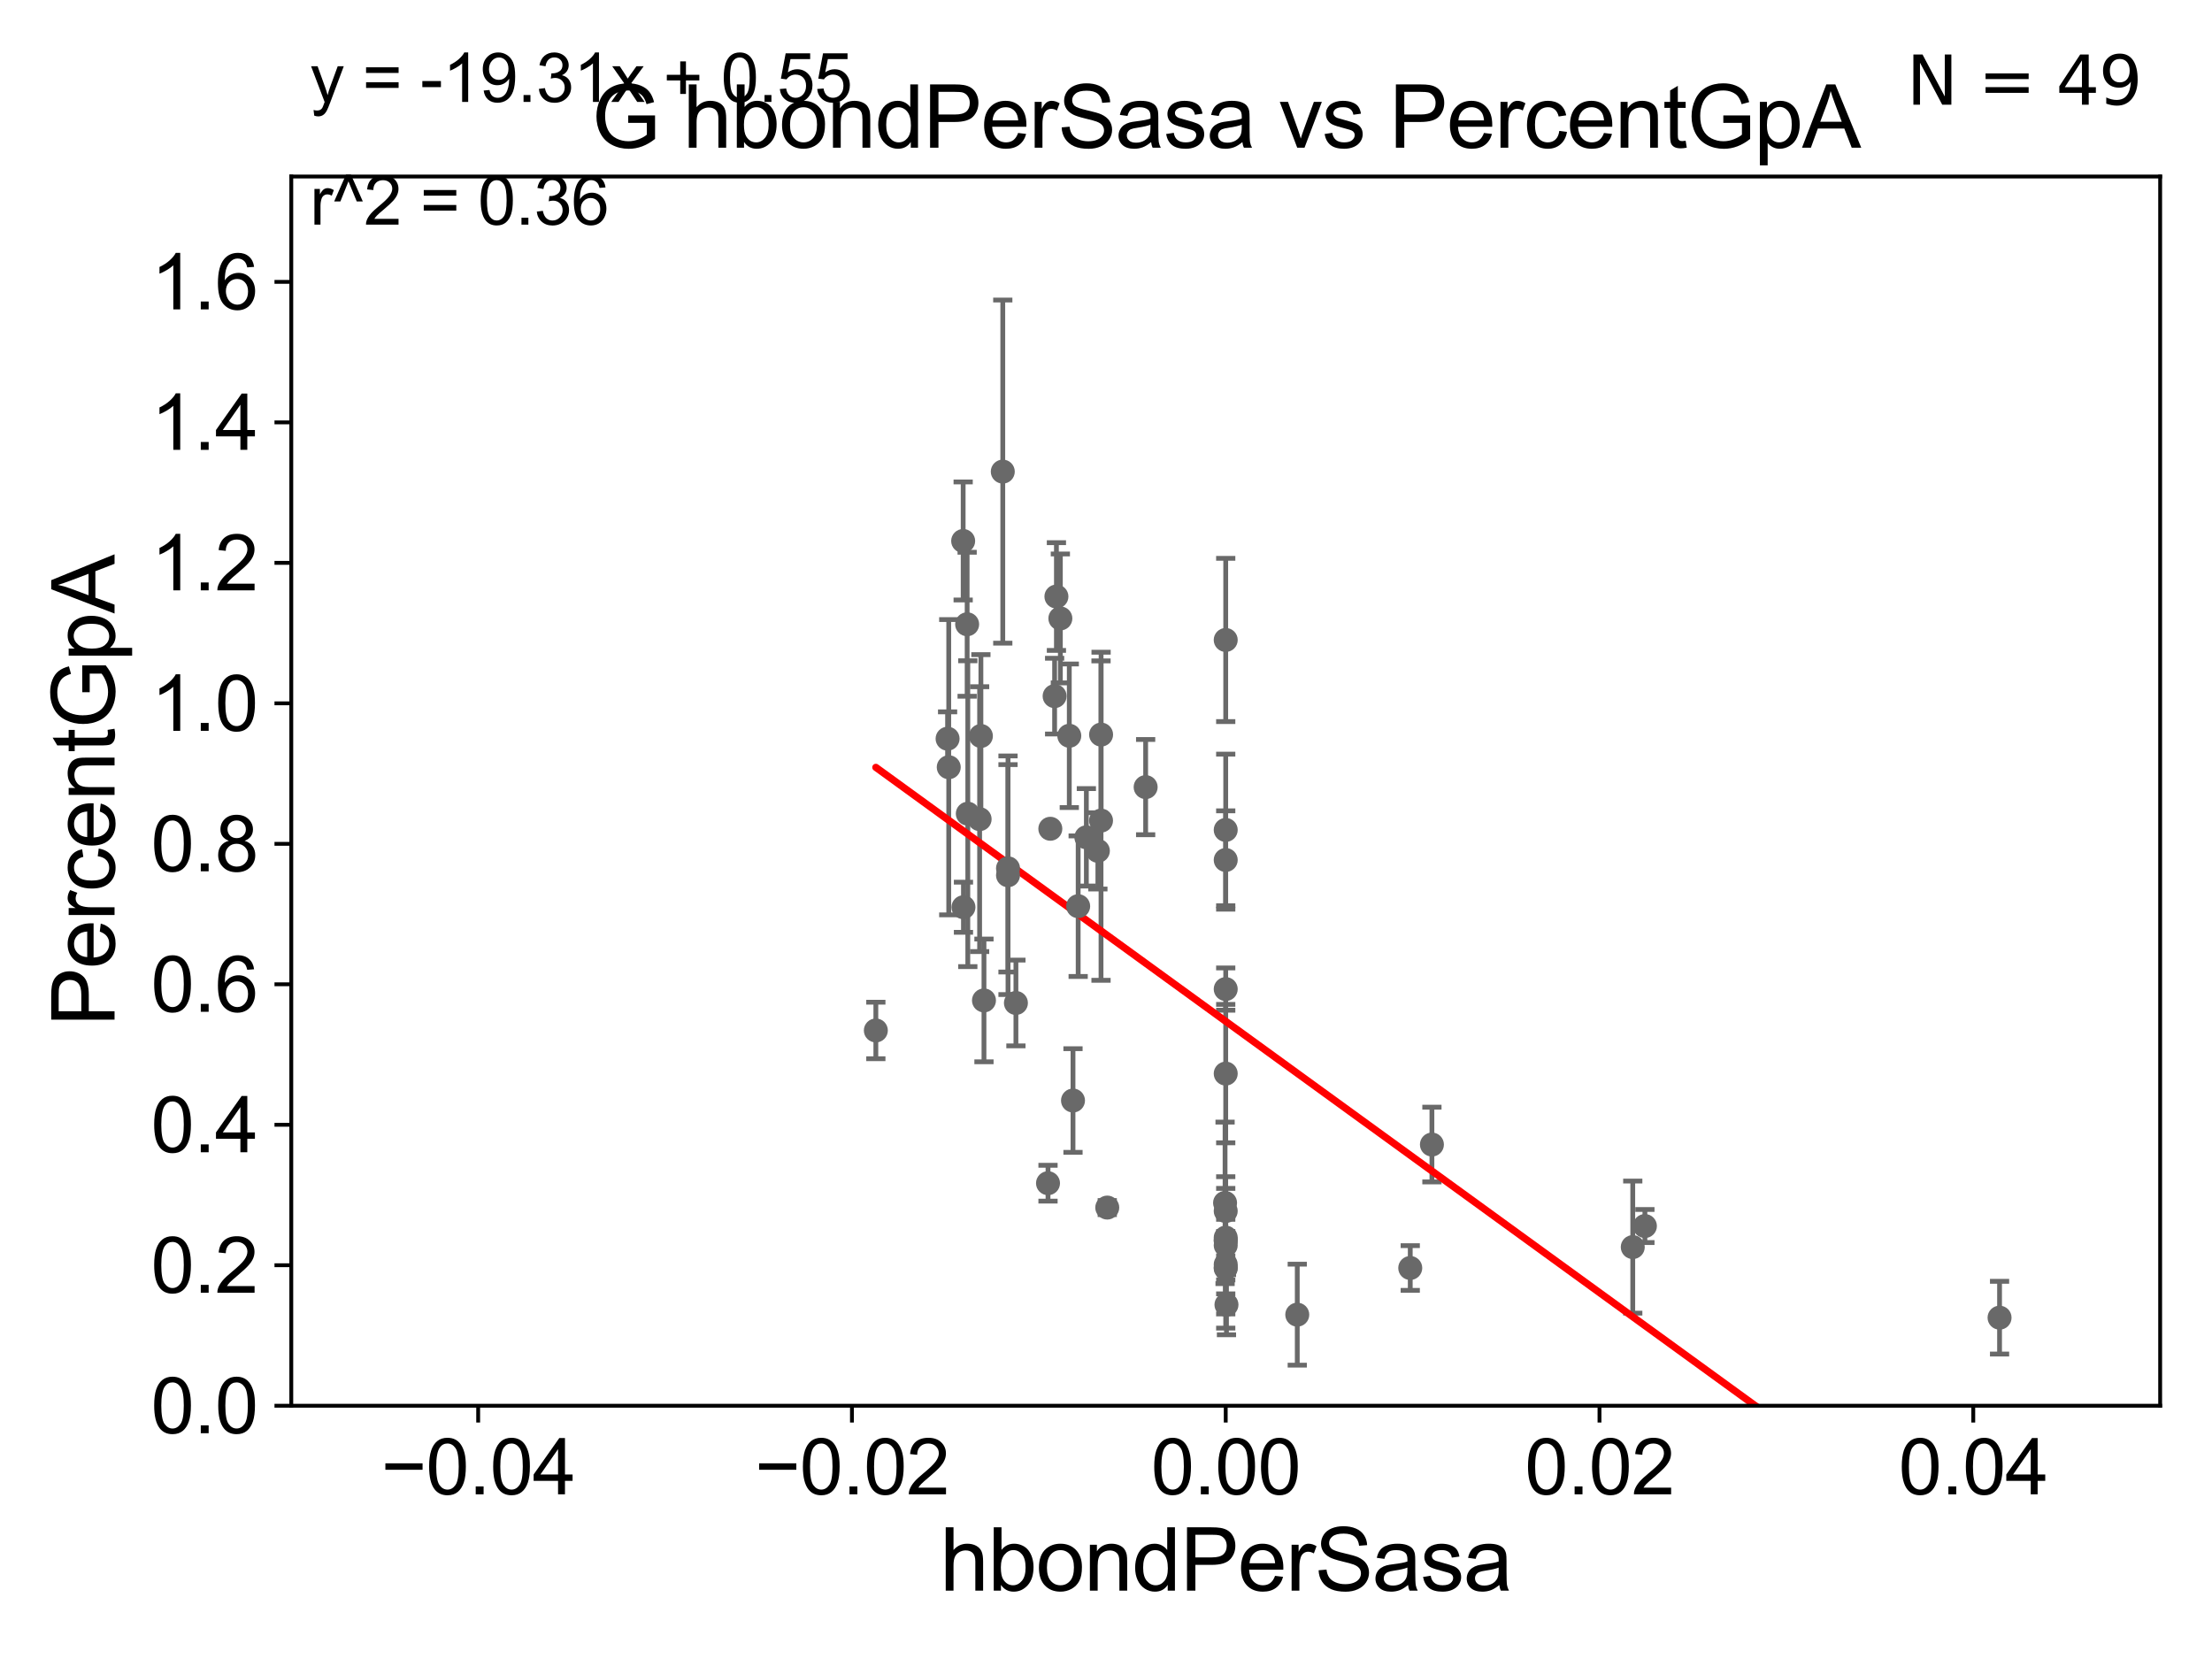 <?xml version="1.0" encoding="utf-8" standalone="no"?>
<!DOCTYPE svg PUBLIC "-//W3C//DTD SVG 1.1//EN"
  "http://www.w3.org/Graphics/SVG/1.1/DTD/svg11.dtd">
<svg xmlns:xlink="http://www.w3.org/1999/xlink" width="460.8pt" height="345.6pt" viewBox="0 0 460.8 345.6" xmlns="http://www.w3.org/2000/svg" version="1.1">
 <defs>
  <style type="text/css">*{stroke-linejoin: round; stroke-linecap: butt}</style>
 </defs>
 <g id="figure_1">
  <g id="patch_1">
   <path d="M 0 345.6 
L 460.8 345.6 
L 460.8 0 
L 0 0 
z
" style="fill: #ffffff"/>
  </g>
  <g id="axes_1">
   <g id="patch_2">
    <path d="M 60.68 292.84 
L 450 292.84 
L 450 36.775 
L 60.68 36.775 
z
" style="fill: #ffffff"/>
   </g>
   <g id="PathCollection_1">
    <defs>
     <path id="md2434b96f9" d="M 0 1.118 
C 0.297 1.118 0.581 1 0.791 0.791 
C 1 0.581 1.118 0.297 1.118 0 
C 1.118 -0.297 1 -0.581 0.791 -0.791 
C 0.581 -1 0.297 -1.118 0 -1.118 
C -0.297 -1.118 -0.581 -1 -0.791 -0.791 
C -1 -0.581 -1.118 -0.297 -1.118 0 
C -1.118 0.297 -1 0.581 -0.791 0.791 
C -0.581 1 -0.297 1.118 0 1.118 
z
" style="stroke: #696969"/>
    </defs>
    <g clip-path="url(#pc2d7a45d6d)">
     <use xlink:href="#md2434b96f9" x="201.474" y="130.045" style="fill: #696969; stroke: #696969"/>
     <use xlink:href="#md2434b96f9" x="255.34" y="259.422" style="fill: #696969; stroke: #696969"/>
     <use xlink:href="#md2434b96f9" x="224.602" y="188.775" style="fill: #696969; stroke: #696969"/>
     <use xlink:href="#md2434b96f9" x="255.34" y="258.495" style="fill: #696969; stroke: #696969"/>
     <use xlink:href="#md2434b96f9" x="255.34" y="223.65" style="fill: #696969; stroke: #696969"/>
     <use xlink:href="#md2434b96f9" x="255.34" y="179.153" style="fill: #696969; stroke: #696969"/>
     <use xlink:href="#md2434b96f9" x="218.32" y="246.482" style="fill: #696969; stroke: #696969"/>
     <use xlink:href="#md2434b96f9" x="255.34" y="264.219" style="fill: #696969; stroke: #696969"/>
     <use xlink:href="#md2434b96f9" x="416.545" y="274.495" style="fill: #696969; stroke: #696969"/>
     <use xlink:href="#md2434b96f9" x="211.634" y="208.938" style="fill: #696969; stroke: #696969"/>
     <use xlink:href="#md2434b96f9" x="255.34" y="258.335" style="fill: #696969; stroke: #696969"/>
     <use xlink:href="#md2434b96f9" x="229.377" y="153.029" style="fill: #696969; stroke: #696969"/>
     <use xlink:href="#md2434b96f9" x="342.663" y="255.406" style="fill: #696969; stroke: #696969"/>
     <use xlink:href="#md2434b96f9" x="293.781" y="264.146" style="fill: #696969; stroke: #696969"/>
     <use xlink:href="#md2434b96f9" x="255.34" y="206.043" style="fill: #696969; stroke: #696969"/>
     <use xlink:href="#md2434b96f9" x="255.34" y="264.045" style="fill: #696969; stroke: #696969"/>
     <use xlink:href="#md2434b96f9" x="238.659" y="163.969" style="fill: #696969; stroke: #696969"/>
     <use xlink:href="#md2434b96f9" x="255.34" y="133.316" style="fill: #696969; stroke: #696969"/>
     <use xlink:href="#md2434b96f9" x="255.34" y="257.814" style="fill: #696969; stroke: #696969"/>
     <use xlink:href="#md2434b96f9" x="255.496" y="271.795" style="fill: #696969; stroke: #696969"/>
     <use xlink:href="#md2434b96f9" x="255.204" y="250.581" style="fill: #696969; stroke: #696969"/>
     <use xlink:href="#md2434b96f9" x="255.34" y="252.283" style="fill: #696969; stroke: #696969"/>
     <use xlink:href="#md2434b96f9" x="226.309" y="174.428" style="fill: #696969; stroke: #696969"/>
     <use xlink:href="#md2434b96f9" x="340.134" y="259.791" style="fill: #696969; stroke: #696969"/>
     <use xlink:href="#md2434b96f9" x="298.295" y="238.43" style="fill: #696969; stroke: #696969"/>
     <use xlink:href="#md2434b96f9" x="228.708" y="177.251" style="fill: #696969; stroke: #696969"/>
     <use xlink:href="#md2434b96f9" x="223.525" y="229.259" style="fill: #696969; stroke: #696969"/>
     <use xlink:href="#md2434b96f9" x="204.34" y="153.321" style="fill: #696969; stroke: #696969"/>
     <use xlink:href="#md2434b96f9" x="197.641" y="159.824" style="fill: #696969; stroke: #696969"/>
     <use xlink:href="#md2434b96f9" x="208.898" y="98.244" style="fill: #696969; stroke: #696969"/>
     <use xlink:href="#md2434b96f9" x="204.979" y="208.407" style="fill: #696969; stroke: #696969"/>
     <use xlink:href="#md2434b96f9" x="209.987" y="182.332" style="fill: #696969; stroke: #696969"/>
     <use xlink:href="#md2434b96f9" x="219.696" y="145.017" style="fill: #696969; stroke: #696969"/>
     <use xlink:href="#md2434b96f9" x="200.644" y="112.694" style="fill: #696969; stroke: #696969"/>
     <use xlink:href="#md2434b96f9" x="204.074" y="170.644" style="fill: #696969; stroke: #696969"/>
     <use xlink:href="#md2434b96f9" x="182.455" y="214.664" style="fill: #696969; stroke: #696969"/>
     <use xlink:href="#md2434b96f9" x="209.988" y="180.884" style="fill: #696969; stroke: #696969"/>
     <use xlink:href="#md2434b96f9" x="222.752" y="153.276" style="fill: #696969; stroke: #696969"/>
     <use xlink:href="#md2434b96f9" x="197.4" y="153.884" style="fill: #696969; stroke: #696969"/>
     <use xlink:href="#md2434b96f9" x="220.892" y="128.83" style="fill: #696969; stroke: #696969"/>
     <use xlink:href="#md2434b96f9" x="220.071" y="124.27" style="fill: #696969; stroke: #696969"/>
     <use xlink:href="#md2434b96f9" x="230.662" y="251.559" style="fill: #696969; stroke: #696969"/>
     <use xlink:href="#md2434b96f9" x="270.244" y="273.868" style="fill: #696969; stroke: #696969"/>
     <use xlink:href="#md2434b96f9" x="201.613" y="169.507" style="fill: #696969; stroke: #696969"/>
     <use xlink:href="#md2434b96f9" x="200.706" y="188.992" style="fill: #696969; stroke: #696969"/>
     <use xlink:href="#md2434b96f9" x="255.34" y="172.893" style="fill: #696969; stroke: #696969"/>
     <use xlink:href="#md2434b96f9" x="229.363" y="170.946" style="fill: #696969; stroke: #696969"/>
     <use xlink:href="#md2434b96f9" x="218.802" y="172.647" style="fill: #696969; stroke: #696969"/>
     <use xlink:href="#md2434b96f9" x="255.34" y="263.406" style="fill: #696969; stroke: #696969"/>
    </g>
   </g>
   <g id="matplotlib.axis_1">
    <g id="xtick_1">
     <g id="line2d_1">
      <defs>
       <path id="m8be7feadf3" d="M 0 0 
L 0 3.5 
" style="stroke: #000000; stroke-width: 0.8"/>
      </defs>
      <g>
       <use xlink:href="#m8be7feadf3" x="99.612" y="292.84" style="stroke: #000000; stroke-width: 0.8"/>
      </g>
     </g>
     <g id="text_1">
      <!-- −0.04 -->
      <g transform="translate(79.371 311.293)scale(0.16 -0.16)">
       <defs>
        <path id="ArialMT-2212" d="M 3381 1997 
L 356 1997 
L 356 2522 
L 3381 2522 
L 3381 1997 
z
" transform="scale(0.016)"/>
        <path id="ArialMT-30" d="M 266 2259 
Q 266 3072 433 3567 
Q 600 4063 929 4331 
Q 1259 4600 1759 4600 
Q 2128 4600 2406 4451 
Q 2684 4303 2865 4023 
Q 3047 3744 3150 3342 
Q 3253 2941 3253 2259 
Q 3253 1453 3087 958 
Q 2922 463 2592 192 
Q 2263 -78 1759 -78 
Q 1097 -78 719 397 
Q 266 969 266 2259 
z
M 844 2259 
Q 844 1131 1108 757 
Q 1372 384 1759 384 
Q 2147 384 2411 759 
Q 2675 1134 2675 2259 
Q 2675 3391 2411 3762 
Q 2147 4134 1753 4134 
Q 1366 4134 1134 3806 
Q 844 3388 844 2259 
z
" transform="scale(0.016)"/>
        <path id="ArialMT-2e" d="M 581 0 
L 581 641 
L 1222 641 
L 1222 0 
L 581 0 
z
" transform="scale(0.016)"/>
        <path id="ArialMT-34" d="M 2069 0 
L 2069 1097 
L 81 1097 
L 81 1613 
L 2172 4581 
L 2631 4581 
L 2631 1613 
L 3250 1613 
L 3250 1097 
L 2631 1097 
L 2631 0 
L 2069 0 
z
M 2069 1613 
L 2069 3678 
L 634 1613 
L 2069 1613 
z
" transform="scale(0.016)"/>
       </defs>
       <use xlink:href="#ArialMT-2212"/>
       <use xlink:href="#ArialMT-30" x="58.398"/>
       <use xlink:href="#ArialMT-2e" x="114.014"/>
       <use xlink:href="#ArialMT-30" x="141.797"/>
       <use xlink:href="#ArialMT-34" x="197.412"/>
      </g>
     </g>
    </g>
    <g id="xtick_2">
     <g id="line2d_2">
      <g>
       <use xlink:href="#m8be7feadf3" x="177.476" y="292.84" style="stroke: #000000; stroke-width: 0.8"/>
      </g>
     </g>
     <g id="text_2">
      <!-- −0.02 -->
      <g transform="translate(157.235 311.293)scale(0.16 -0.16)">
       <defs>
        <path id="ArialMT-32" d="M 3222 541 
L 3222 0 
L 194 0 
Q 188 203 259 391 
Q 375 700 629 1000 
Q 884 1300 1366 1694 
Q 2113 2306 2375 2664 
Q 2638 3022 2638 3341 
Q 2638 3675 2398 3904 
Q 2159 4134 1775 4134 
Q 1369 4134 1125 3890 
Q 881 3647 878 3216 
L 300 3275 
Q 359 3922 746 4261 
Q 1134 4600 1788 4600 
Q 2447 4600 2831 4234 
Q 3216 3869 3216 3328 
Q 3216 3053 3103 2787 
Q 2991 2522 2730 2228 
Q 2469 1934 1863 1422 
Q 1356 997 1212 845 
Q 1069 694 975 541 
L 3222 541 
z
" transform="scale(0.016)"/>
       </defs>
       <use xlink:href="#ArialMT-2212"/>
       <use xlink:href="#ArialMT-30" x="58.398"/>
       <use xlink:href="#ArialMT-2e" x="114.014"/>
       <use xlink:href="#ArialMT-30" x="141.797"/>
       <use xlink:href="#ArialMT-32" x="197.412"/>
      </g>
     </g>
    </g>
    <g id="xtick_3">
     <g id="line2d_3">
      <g>
       <use xlink:href="#m8be7feadf3" x="255.34" y="292.84" style="stroke: #000000; stroke-width: 0.8"/>
      </g>
     </g>
     <g id="text_3">
      <!-- 0.00 -->
      <g transform="translate(239.771 311.293)scale(0.16 -0.16)">
       <use xlink:href="#ArialMT-30"/>
       <use xlink:href="#ArialMT-2e" x="55.615"/>
       <use xlink:href="#ArialMT-30" x="83.398"/>
       <use xlink:href="#ArialMT-30" x="139.014"/>
      </g>
     </g>
    </g>
    <g id="xtick_4">
     <g id="line2d_4">
      <g>
       <use xlink:href="#m8be7feadf3" x="333.204" y="292.84" style="stroke: #000000; stroke-width: 0.8"/>
      </g>
     </g>
     <g id="text_4">
      <!-- 0.02 -->
      <g transform="translate(317.635 311.293)scale(0.16 -0.16)">
       <use xlink:href="#ArialMT-30"/>
       <use xlink:href="#ArialMT-2e" x="55.615"/>
       <use xlink:href="#ArialMT-30" x="83.398"/>
       <use xlink:href="#ArialMT-32" x="139.014"/>
      </g>
     </g>
    </g>
    <g id="xtick_5">
     <g id="line2d_5">
      <g>
       <use xlink:href="#m8be7feadf3" x="411.068" y="292.84" style="stroke: #000000; stroke-width: 0.8"/>
      </g>
     </g>
     <g id="text_5">
      <!-- 0.04 -->
      <g transform="translate(395.499 311.293)scale(0.16 -0.16)">
       <use xlink:href="#ArialMT-30"/>
       <use xlink:href="#ArialMT-2e" x="55.615"/>
       <use xlink:href="#ArialMT-30" x="83.398"/>
       <use xlink:href="#ArialMT-34" x="139.014"/>
      </g>
     </g>
    </g>
    <g id="text_6">
     <!-- hbondPerSasa -->
     <g transform="translate(195.798 331.357)scale(0.18 -0.18)">
      <defs>
       <path id="ArialMT-68" d="M 422 0 
L 422 4581 
L 984 4581 
L 984 2938 
Q 1378 3394 1978 3394 
Q 2347 3394 2619 3248 
Q 2891 3103 3008 2847 
Q 3125 2591 3125 2103 
L 3125 0 
L 2563 0 
L 2563 2103 
Q 2563 2525 2380 2717 
Q 2197 2909 1863 2909 
Q 1613 2909 1392 2779 
Q 1172 2650 1078 2428 
Q 984 2206 984 1816 
L 984 0 
L 422 0 
z
" transform="scale(0.016)"/>
       <path id="ArialMT-62" d="M 941 0 
L 419 0 
L 419 4581 
L 981 4581 
L 981 2947 
Q 1338 3394 1891 3394 
Q 2197 3394 2470 3270 
Q 2744 3147 2920 2923 
Q 3097 2700 3197 2384 
Q 3297 2069 3297 1709 
Q 3297 856 2875 390 
Q 2453 -75 1863 -75 
Q 1275 -75 941 416 
L 941 0 
z
M 934 1684 
Q 934 1088 1097 822 
Q 1363 388 1816 388 
Q 2184 388 2453 708 
Q 2722 1028 2722 1663 
Q 2722 2313 2464 2622 
Q 2206 2931 1841 2931 
Q 1472 2931 1203 2611 
Q 934 2291 934 1684 
z
" transform="scale(0.016)"/>
       <path id="ArialMT-6f" d="M 213 1659 
Q 213 2581 725 3025 
Q 1153 3394 1769 3394 
Q 2453 3394 2887 2945 
Q 3322 2497 3322 1706 
Q 3322 1066 3130 698 
Q 2938 331 2570 128 
Q 2203 -75 1769 -75 
Q 1072 -75 642 372 
Q 213 819 213 1659 
z
M 791 1659 
Q 791 1022 1069 705 
Q 1347 388 1769 388 
Q 2188 388 2466 706 
Q 2744 1025 2744 1678 
Q 2744 2294 2464 2611 
Q 2184 2928 1769 2928 
Q 1347 2928 1069 2612 
Q 791 2297 791 1659 
z
" transform="scale(0.016)"/>
       <path id="ArialMT-6e" d="M 422 0 
L 422 3319 
L 928 3319 
L 928 2847 
Q 1294 3394 1984 3394 
Q 2284 3394 2536 3286 
Q 2788 3178 2913 3003 
Q 3038 2828 3088 2588 
Q 3119 2431 3119 2041 
L 3119 0 
L 2556 0 
L 2556 2019 
Q 2556 2363 2490 2533 
Q 2425 2703 2258 2804 
Q 2091 2906 1866 2906 
Q 1506 2906 1245 2678 
Q 984 2450 984 1813 
L 984 0 
L 422 0 
z
" transform="scale(0.016)"/>
       <path id="ArialMT-64" d="M 2575 0 
L 2575 419 
Q 2259 -75 1647 -75 
Q 1250 -75 917 144 
Q 584 363 401 755 
Q 219 1147 219 1656 
Q 219 2153 384 2558 
Q 550 2963 881 3178 
Q 1213 3394 1622 3394 
Q 1922 3394 2156 3267 
Q 2391 3141 2538 2938 
L 2538 4581 
L 3097 4581 
L 3097 0 
L 2575 0 
z
M 797 1656 
Q 797 1019 1065 703 
Q 1334 388 1700 388 
Q 2069 388 2326 689 
Q 2584 991 2584 1609 
Q 2584 2291 2321 2609 
Q 2059 2928 1675 2928 
Q 1300 2928 1048 2622 
Q 797 2316 797 1656 
z
" transform="scale(0.016)"/>
       <path id="ArialMT-50" d="M 494 0 
L 494 4581 
L 2222 4581 
Q 2678 4581 2919 4538 
Q 3256 4481 3484 4323 
Q 3713 4166 3852 3881 
Q 3991 3597 3991 3256 
Q 3991 2672 3619 2267 
Q 3247 1863 2275 1863 
L 1100 1863 
L 1100 0 
L 494 0 
z
M 1100 2403 
L 2284 2403 
Q 2872 2403 3119 2622 
Q 3366 2841 3366 3238 
Q 3366 3525 3220 3729 
Q 3075 3934 2838 4000 
Q 2684 4041 2272 4041 
L 1100 4041 
L 1100 2403 
z
" transform="scale(0.016)"/>
       <path id="ArialMT-65" d="M 2694 1069 
L 3275 997 
Q 3138 488 2766 206 
Q 2394 -75 1816 -75 
Q 1088 -75 661 373 
Q 234 822 234 1631 
Q 234 2469 665 2931 
Q 1097 3394 1784 3394 
Q 2450 3394 2872 2941 
Q 3294 2488 3294 1666 
Q 3294 1616 3291 1516 
L 816 1516 
Q 847 969 1125 678 
Q 1403 388 1819 388 
Q 2128 388 2347 550 
Q 2566 713 2694 1069 
z
M 847 1978 
L 2700 1978 
Q 2663 2397 2488 2606 
Q 2219 2931 1791 2931 
Q 1403 2931 1139 2672 
Q 875 2413 847 1978 
z
" transform="scale(0.016)"/>
       <path id="ArialMT-72" d="M 416 0 
L 416 3319 
L 922 3319 
L 922 2816 
Q 1116 3169 1280 3281 
Q 1444 3394 1641 3394 
Q 1925 3394 2219 3213 
L 2025 2691 
Q 1819 2813 1613 2813 
Q 1428 2813 1281 2702 
Q 1134 2591 1072 2394 
Q 978 2094 978 1738 
L 978 0 
L 416 0 
z
" transform="scale(0.016)"/>
       <path id="ArialMT-53" d="M 288 1472 
L 859 1522 
Q 900 1178 1048 958 
Q 1197 738 1509 602 
Q 1822 466 2213 466 
Q 2559 466 2825 569 
Q 3091 672 3220 851 
Q 3350 1031 3350 1244 
Q 3350 1459 3225 1620 
Q 3100 1781 2813 1891 
Q 2628 1963 1997 2114 
Q 1366 2266 1113 2400 
Q 784 2572 623 2826 
Q 463 3081 463 3397 
Q 463 3744 659 4045 
Q 856 4347 1234 4503 
Q 1613 4659 2075 4659 
Q 2584 4659 2973 4495 
Q 3363 4331 3572 4012 
Q 3781 3694 3797 3291 
L 3216 3247 
Q 3169 3681 2898 3903 
Q 2628 4125 2100 4125 
Q 1550 4125 1298 3923 
Q 1047 3722 1047 3438 
Q 1047 3191 1225 3031 
Q 1400 2872 2139 2705 
Q 2878 2538 3153 2413 
Q 3553 2228 3743 1945 
Q 3934 1663 3934 1294 
Q 3934 928 3725 604 
Q 3516 281 3123 101 
Q 2731 -78 2241 -78 
Q 1619 -78 1198 103 
Q 778 284 539 648 
Q 300 1013 288 1472 
z
" transform="scale(0.016)"/>
       <path id="ArialMT-61" d="M 2588 409 
Q 2275 144 1986 34 
Q 1697 -75 1366 -75 
Q 819 -75 525 192 
Q 231 459 231 875 
Q 231 1119 342 1320 
Q 453 1522 633 1644 
Q 813 1766 1038 1828 
Q 1203 1872 1538 1913 
Q 2219 1994 2541 2106 
Q 2544 2222 2544 2253 
Q 2544 2597 2384 2738 
Q 2169 2928 1744 2928 
Q 1347 2928 1158 2789 
Q 969 2650 878 2297 
L 328 2372 
Q 403 2725 575 2942 
Q 747 3159 1072 3276 
Q 1397 3394 1825 3394 
Q 2250 3394 2515 3294 
Q 2781 3194 2906 3042 
Q 3031 2891 3081 2659 
Q 3109 2516 3109 2141 
L 3109 1391 
Q 3109 606 3145 398 
Q 3181 191 3288 0 
L 2700 0 
Q 2613 175 2588 409 
z
M 2541 1666 
Q 2234 1541 1622 1453 
Q 1275 1403 1131 1340 
Q 988 1278 909 1158 
Q 831 1038 831 891 
Q 831 666 1001 516 
Q 1172 366 1500 366 
Q 1825 366 2078 508 
Q 2331 650 2450 897 
Q 2541 1088 2541 1459 
L 2541 1666 
z
" transform="scale(0.016)"/>
       <path id="ArialMT-73" d="M 197 991 
L 753 1078 
Q 800 744 1014 566 
Q 1228 388 1613 388 
Q 2000 388 2187 545 
Q 2375 703 2375 916 
Q 2375 1106 2209 1216 
Q 2094 1291 1634 1406 
Q 1016 1563 777 1677 
Q 538 1791 414 1992 
Q 291 2194 291 2438 
Q 291 2659 392 2848 
Q 494 3038 669 3163 
Q 800 3259 1026 3326 
Q 1253 3394 1513 3394 
Q 1903 3394 2198 3281 
Q 2494 3169 2634 2976 
Q 2775 2784 2828 2463 
L 2278 2388 
Q 2241 2644 2061 2787 
Q 1881 2931 1553 2931 
Q 1166 2931 1000 2803 
Q 834 2675 834 2503 
Q 834 2394 903 2306 
Q 972 2216 1119 2156 
Q 1203 2125 1616 2013 
Q 2213 1853 2448 1751 
Q 2684 1650 2818 1456 
Q 2953 1263 2953 975 
Q 2953 694 2789 445 
Q 2625 197 2315 61 
Q 2006 -75 1616 -75 
Q 969 -75 630 194 
Q 291 463 197 991 
z
" transform="scale(0.016)"/>
      </defs>
      <use xlink:href="#ArialMT-68"/>
      <use xlink:href="#ArialMT-62" x="55.615"/>
      <use xlink:href="#ArialMT-6f" x="111.23"/>
      <use xlink:href="#ArialMT-6e" x="166.846"/>
      <use xlink:href="#ArialMT-64" x="222.461"/>
      <use xlink:href="#ArialMT-50" x="278.076"/>
      <use xlink:href="#ArialMT-65" x="344.775"/>
      <use xlink:href="#ArialMT-72" x="400.391"/>
      <use xlink:href="#ArialMT-53" x="433.691"/>
      <use xlink:href="#ArialMT-61" x="500.391"/>
      <use xlink:href="#ArialMT-73" x="556.006"/>
      <use xlink:href="#ArialMT-61" x="606.006"/>
     </g>
    </g>
   </g>
   <g id="matplotlib.axis_2">
    <g id="ytick_1">
     <g id="line2d_6">
      <defs>
       <path id="m9b4911c6c6" d="M 0 0 
L -3.5 0 
" style="stroke: #000000; stroke-width: 0.8"/>
      </defs>
      <g>
       <use xlink:href="#m9b4911c6c6" x="60.68" y="292.84" style="stroke: #000000; stroke-width: 0.8"/>
      </g>
     </g>
     <g id="text_7">
      <!-- 0.0 -->
      <g transform="translate(31.44 298.566)scale(0.16 -0.16)">
       <use xlink:href="#ArialMT-30"/>
       <use xlink:href="#ArialMT-2e" x="55.615"/>
       <use xlink:href="#ArialMT-30" x="83.398"/>
      </g>
     </g>
    </g>
    <g id="ytick_2">
     <g id="line2d_7">
      <g>
       <use xlink:href="#m9b4911c6c6" x="60.68" y="263.575" style="stroke: #000000; stroke-width: 0.8"/>
      </g>
     </g>
     <g id="text_8">
      <!-- 0.2 -->
      <g transform="translate(31.44 269.302)scale(0.16 -0.16)">
       <use xlink:href="#ArialMT-30"/>
       <use xlink:href="#ArialMT-2e" x="55.615"/>
       <use xlink:href="#ArialMT-32" x="83.398"/>
      </g>
     </g>
    </g>
    <g id="ytick_3">
     <g id="line2d_8">
      <g>
       <use xlink:href="#m9b4911c6c6" x="60.68" y="234.311" style="stroke: #000000; stroke-width: 0.8"/>
      </g>
     </g>
     <g id="text_9">
      <!-- 0.4 -->
      <g transform="translate(31.44 240.037)scale(0.16 -0.16)">
       <use xlink:href="#ArialMT-30"/>
       <use xlink:href="#ArialMT-2e" x="55.615"/>
       <use xlink:href="#ArialMT-34" x="83.398"/>
      </g>
     </g>
    </g>
    <g id="ytick_4">
     <g id="line2d_9">
      <g>
       <use xlink:href="#m9b4911c6c6" x="60.68" y="205.046" style="stroke: #000000; stroke-width: 0.8"/>
      </g>
     </g>
     <g id="text_10">
      <!-- 0.6 -->
      <g transform="translate(31.44 210.772)scale(0.16 -0.16)">
       <defs>
        <path id="ArialMT-36" d="M 3184 3459 
L 2625 3416 
Q 2550 3747 2413 3897 
Q 2184 4138 1850 4138 
Q 1581 4138 1378 3988 
Q 1113 3794 959 3422 
Q 806 3050 800 2363 
Q 1003 2672 1297 2822 
Q 1591 2972 1913 2972 
Q 2475 2972 2870 2558 
Q 3266 2144 3266 1488 
Q 3266 1056 3080 686 
Q 2894 316 2569 119 
Q 2244 -78 1831 -78 
Q 1128 -78 684 439 
Q 241 956 241 2144 
Q 241 3472 731 4075 
Q 1159 4600 1884 4600 
Q 2425 4600 2770 4297 
Q 3116 3994 3184 3459 
z
M 888 1484 
Q 888 1194 1011 928 
Q 1134 663 1356 523 
Q 1578 384 1822 384 
Q 2178 384 2434 671 
Q 2691 959 2691 1453 
Q 2691 1928 2437 2201 
Q 2184 2475 1800 2475 
Q 1419 2475 1153 2201 
Q 888 1928 888 1484 
z
" transform="scale(0.016)"/>
       </defs>
       <use xlink:href="#ArialMT-30"/>
       <use xlink:href="#ArialMT-2e" x="55.615"/>
       <use xlink:href="#ArialMT-36" x="83.398"/>
      </g>
     </g>
    </g>
    <g id="ytick_5">
     <g id="line2d_10">
      <g>
       <use xlink:href="#m9b4911c6c6" x="60.68" y="175.782" style="stroke: #000000; stroke-width: 0.8"/>
      </g>
     </g>
     <g id="text_11">
      <!-- 0.8 -->
      <g transform="translate(31.44 181.508)scale(0.16 -0.16)">
       <defs>
        <path id="ArialMT-38" d="M 1131 2484 
Q 781 2613 612 2850 
Q 444 3088 444 3419 
Q 444 3919 803 4259 
Q 1163 4600 1759 4600 
Q 2359 4600 2725 4251 
Q 3091 3903 3091 3403 
Q 3091 3084 2923 2848 
Q 2756 2613 2416 2484 
Q 2838 2347 3058 2040 
Q 3278 1734 3278 1309 
Q 3278 722 2862 322 
Q 2447 -78 1769 -78 
Q 1091 -78 675 323 
Q 259 725 259 1325 
Q 259 1772 486 2073 
Q 713 2375 1131 2484 
z
M 1019 3438 
Q 1019 3113 1228 2906 
Q 1438 2700 1772 2700 
Q 2097 2700 2305 2904 
Q 2513 3109 2513 3406 
Q 2513 3716 2298 3927 
Q 2084 4138 1766 4138 
Q 1444 4138 1231 3931 
Q 1019 3725 1019 3438 
z
M 838 1322 
Q 838 1081 952 856 
Q 1066 631 1291 507 
Q 1516 384 1775 384 
Q 2178 384 2440 643 
Q 2703 903 2703 1303 
Q 2703 1709 2433 1975 
Q 2163 2241 1756 2241 
Q 1359 2241 1098 1978 
Q 838 1716 838 1322 
z
" transform="scale(0.016)"/>
       </defs>
       <use xlink:href="#ArialMT-30"/>
       <use xlink:href="#ArialMT-2e" x="55.615"/>
       <use xlink:href="#ArialMT-38" x="83.398"/>
      </g>
     </g>
    </g>
    <g id="ytick_6">
     <g id="line2d_11">
      <g>
       <use xlink:href="#m9b4911c6c6" x="60.68" y="146.517" style="stroke: #000000; stroke-width: 0.8"/>
      </g>
     </g>
     <g id="text_12">
      <!-- 1.0 -->
      <g transform="translate(31.44 152.243)scale(0.16 -0.16)">
       <defs>
        <path id="ArialMT-31" d="M 2384 0 
L 1822 0 
L 1822 3584 
Q 1619 3391 1289 3197 
Q 959 3003 697 2906 
L 697 3450 
Q 1169 3672 1522 3987 
Q 1875 4303 2022 4600 
L 2384 4600 
L 2384 0 
z
" transform="scale(0.016)"/>
       </defs>
       <use xlink:href="#ArialMT-31"/>
       <use xlink:href="#ArialMT-2e" x="55.615"/>
       <use xlink:href="#ArialMT-30" x="83.398"/>
      </g>
     </g>
    </g>
    <g id="ytick_7">
     <g id="line2d_12">
      <g>
       <use xlink:href="#m9b4911c6c6" x="60.68" y="117.252" style="stroke: #000000; stroke-width: 0.8"/>
      </g>
     </g>
     <g id="text_13">
      <!-- 1.2 -->
      <g transform="translate(31.44 122.979)scale(0.16 -0.16)">
       <use xlink:href="#ArialMT-31"/>
       <use xlink:href="#ArialMT-2e" x="55.615"/>
       <use xlink:href="#ArialMT-32" x="83.398"/>
      </g>
     </g>
    </g>
    <g id="ytick_8">
     <g id="line2d_13">
      <g>
       <use xlink:href="#m9b4911c6c6" x="60.68" y="87.988" style="stroke: #000000; stroke-width: 0.8"/>
      </g>
     </g>
     <g id="text_14">
      <!-- 1.4 -->
      <g transform="translate(31.44 93.714)scale(0.16 -0.16)">
       <use xlink:href="#ArialMT-31"/>
       <use xlink:href="#ArialMT-2e" x="55.615"/>
       <use xlink:href="#ArialMT-34" x="83.398"/>
      </g>
     </g>
    </g>
    <g id="ytick_9">
     <g id="line2d_14">
      <g>
       <use xlink:href="#m9b4911c6c6" x="60.68" y="58.723" style="stroke: #000000; stroke-width: 0.8"/>
      </g>
     </g>
     <g id="text_15">
      <!-- 1.6 -->
      <g transform="translate(31.44 64.45)scale(0.16 -0.16)">
       <use xlink:href="#ArialMT-31"/>
       <use xlink:href="#ArialMT-2e" x="55.615"/>
       <use xlink:href="#ArialMT-36" x="83.398"/>
      </g>
     </g>
    </g>
    <g id="text_16">
     <!-- PercentGpA -->
     <g transform="translate(23.863 213.831)rotate(-90)scale(0.18 -0.18)">
      <defs>
       <path id="ArialMT-63" d="M 2588 1216 
L 3141 1144 
Q 3050 572 2676 248 
Q 2303 -75 1759 -75 
Q 1078 -75 664 370 
Q 250 816 250 1647 
Q 250 2184 428 2587 
Q 606 2991 970 3192 
Q 1334 3394 1763 3394 
Q 2303 3394 2647 3120 
Q 2991 2847 3088 2344 
L 2541 2259 
Q 2463 2594 2264 2762 
Q 2066 2931 1784 2931 
Q 1359 2931 1093 2626 
Q 828 2322 828 1663 
Q 828 994 1084 691 
Q 1341 388 1753 388 
Q 2084 388 2306 591 
Q 2528 794 2588 1216 
z
" transform="scale(0.016)"/>
       <path id="ArialMT-74" d="M 1650 503 
L 1731 6 
Q 1494 -44 1306 -44 
Q 1000 -44 831 53 
Q 663 150 594 308 
Q 525 466 525 972 
L 525 2881 
L 113 2881 
L 113 3319 
L 525 3319 
L 525 4141 
L 1084 4478 
L 1084 3319 
L 1650 3319 
L 1650 2881 
L 1084 2881 
L 1084 941 
Q 1084 700 1114 631 
Q 1144 563 1211 522 
Q 1278 481 1403 481 
Q 1497 481 1650 503 
z
" transform="scale(0.016)"/>
       <path id="ArialMT-47" d="M 2638 1797 
L 2638 2334 
L 4578 2338 
L 4578 638 
Q 4131 281 3656 101 
Q 3181 -78 2681 -78 
Q 2006 -78 1454 211 
Q 903 500 622 1047 
Q 341 1594 341 2269 
Q 341 2938 620 3517 
Q 900 4097 1425 4378 
Q 1950 4659 2634 4659 
Q 3131 4659 3532 4498 
Q 3934 4338 4162 4050 
Q 4391 3763 4509 3300 
L 3963 3150 
Q 3859 3500 3706 3700 
Q 3553 3900 3268 4020 
Q 2984 4141 2638 4141 
Q 2222 4141 1919 4014 
Q 1616 3888 1430 3681 
Q 1244 3475 1141 3228 
Q 966 2803 966 2306 
Q 966 1694 1177 1281 
Q 1388 869 1791 669 
Q 2194 469 2647 469 
Q 3041 469 3416 620 
Q 3791 772 3984 944 
L 3984 1797 
L 2638 1797 
z
" transform="scale(0.016)"/>
       <path id="ArialMT-70" d="M 422 -1272 
L 422 3319 
L 934 3319 
L 934 2888 
Q 1116 3141 1344 3267 
Q 1572 3394 1897 3394 
Q 2322 3394 2647 3175 
Q 2972 2956 3137 2557 
Q 3303 2159 3303 1684 
Q 3303 1175 3120 767 
Q 2938 359 2589 142 
Q 2241 -75 1856 -75 
Q 1575 -75 1351 44 
Q 1128 163 984 344 
L 984 -1272 
L 422 -1272 
z
M 931 1641 
Q 931 1000 1190 694 
Q 1450 388 1819 388 
Q 2194 388 2461 705 
Q 2728 1022 2728 1688 
Q 2728 2322 2467 2637 
Q 2206 2953 1844 2953 
Q 1484 2953 1207 2617 
Q 931 2281 931 1641 
z
" transform="scale(0.016)"/>
       <path id="ArialMT-41" d="M -9 0 
L 1750 4581 
L 2403 4581 
L 4278 0 
L 3588 0 
L 3053 1388 
L 1138 1388 
L 634 0 
L -9 0 
z
M 1313 1881 
L 2866 1881 
L 2388 3150 
Q 2169 3728 2063 4100 
Q 1975 3659 1816 3225 
L 1313 1881 
z
" transform="scale(0.016)"/>
      </defs>
      <use xlink:href="#ArialMT-50"/>
      <use xlink:href="#ArialMT-65" x="66.699"/>
      <use xlink:href="#ArialMT-72" x="122.314"/>
      <use xlink:href="#ArialMT-63" x="155.615"/>
      <use xlink:href="#ArialMT-65" x="205.615"/>
      <use xlink:href="#ArialMT-6e" x="261.23"/>
      <use xlink:href="#ArialMT-74" x="316.846"/>
      <use xlink:href="#ArialMT-47" x="344.629"/>
      <use xlink:href="#ArialMT-70" x="422.412"/>
      <use xlink:href="#ArialMT-41" x="478.027"/>
     </g>
    </g>
   </g>
   <g id="LineCollection_1">
    <path d="M 201.474 145.04 
L 201.474 115.05 
" clip-path="url(#pc2d7a45d6d)" style="fill: none; stroke: #696969"/>
    <path d="M 255.34 273.717 
L 255.34 245.127 
" clip-path="url(#pc2d7a45d6d)" style="fill: none; stroke: #696969"/>
    <path d="M 224.602 203.417 
L 224.602 174.134 
" clip-path="url(#pc2d7a45d6d)" style="fill: none; stroke: #696969"/>
    <path d="M 255.34 266.629 
L 255.34 250.361 
" clip-path="url(#pc2d7a45d6d)" style="fill: none; stroke: #696969"/>
    <path d="M 255.34 238.066 
L 255.34 209.234 
" clip-path="url(#pc2d7a45d6d)" style="fill: none; stroke: #696969"/>
    <path d="M 255.34 189.393 
L 255.34 168.912 
" clip-path="url(#pc2d7a45d6d)" style="fill: none; stroke: #696969"/>
    <path d="M 218.32 250.215 
L 218.32 242.748 
" clip-path="url(#pc2d7a45d6d)" style="fill: none; stroke: #696969"/>
    <path d="M 255.34 271.889 
L 255.34 256.548 
" clip-path="url(#pc2d7a45d6d)" style="fill: none; stroke: #696969"/>
    <path d="M 416.545 282.07 
L 416.545 266.919 
" clip-path="url(#pc2d7a45d6d)" style="fill: none; stroke: #696969"/>
    <path d="M 211.634 217.872 
L 211.634 200.004 
" clip-path="url(#pc2d7a45d6d)" style="fill: none; stroke: #696969"/>
    <path d="M 255.34 264.093 
L 255.34 252.577 
" clip-path="url(#pc2d7a45d6d)" style="fill: none; stroke: #696969"/>
    <path d="M 229.377 170.188 
L 229.377 135.87 
" clip-path="url(#pc2d7a45d6d)" style="fill: none; stroke: #696969"/>
    <path d="M 342.663 258.849 
L 342.663 251.962 
" clip-path="url(#pc2d7a45d6d)" style="fill: none; stroke: #696969"/>
    <path d="M 293.781 268.803 
L 293.781 259.488 
" clip-path="url(#pc2d7a45d6d)" style="fill: none; stroke: #696969"/>
    <path d="M 255.34 210.445 
L 255.34 201.642 
" clip-path="url(#pc2d7a45d6d)" style="fill: none; stroke: #696969"/>
    <path d="M 255.34 269.528 
L 255.34 258.562 
" clip-path="url(#pc2d7a45d6d)" style="fill: none; stroke: #696969"/>
    <path d="M 238.659 173.889 
L 238.659 154.049 
" clip-path="url(#pc2d7a45d6d)" style="fill: none; stroke: #696969"/>
    <path d="M 255.34 150.319 
L 255.34 116.313 
" clip-path="url(#pc2d7a45d6d)" style="fill: none; stroke: #696969"/>
    <path d="M 255.34 261.619 
L 255.34 254.009 
" clip-path="url(#pc2d7a45d6d)" style="fill: none; stroke: #696969"/>
    <path d="M 255.496 278.056 
L 255.496 265.534 
" clip-path="url(#pc2d7a45d6d)" style="fill: none; stroke: #696969"/>
    <path d="M 255.204 267.408 
L 255.204 233.754 
" clip-path="url(#pc2d7a45d6d)" style="fill: none; stroke: #696969"/>
    <path d="M 255.34 257 
L 255.34 247.566 
" clip-path="url(#pc2d7a45d6d)" style="fill: none; stroke: #696969"/>
    <path d="M 226.309 184.578 
L 226.309 164.278 
" clip-path="url(#pc2d7a45d6d)" style="fill: none; stroke: #696969"/>
    <path d="M 340.134 273.545 
L 340.134 246.038 
" clip-path="url(#pc2d7a45d6d)" style="fill: none; stroke: #696969"/>
    <path d="M 298.295 246.215 
L 298.295 230.645 
" clip-path="url(#pc2d7a45d6d)" style="fill: none; stroke: #696969"/>
    <path d="M 228.708 185.195 
L 228.708 169.307 
" clip-path="url(#pc2d7a45d6d)" style="fill: none; stroke: #696969"/>
    <path d="M 223.525 240.051 
L 223.525 218.466 
" clip-path="url(#pc2d7a45d6d)" style="fill: none; stroke: #696969"/>
    <path d="M 204.34 170.269 
L 204.34 136.372 
" clip-path="url(#pc2d7a45d6d)" style="fill: none; stroke: #696969"/>
    <path d="M 197.641 190.579 
L 197.641 129.068 
" clip-path="url(#pc2d7a45d6d)" style="fill: none; stroke: #696969"/>
    <path d="M 208.898 133.986 
L 208.898 62.503 
" clip-path="url(#pc2d7a45d6d)" style="fill: none; stroke: #696969"/>
    <path d="M 204.979 221.193 
L 204.979 195.622 
" clip-path="url(#pc2d7a45d6d)" style="fill: none; stroke: #696969"/>
    <path d="M 209.987 207.184 
L 209.987 157.479 
" clip-path="url(#pc2d7a45d6d)" style="fill: none; stroke: #696969"/>
    <path d="M 219.696 152.909 
L 219.696 137.124 
" clip-path="url(#pc2d7a45d6d)" style="fill: none; stroke: #696969"/>
    <path d="M 200.644 124.987 
L 200.644 100.401 
" clip-path="url(#pc2d7a45d6d)" style="fill: none; stroke: #696969"/>
    <path d="M 204.074 198.23 
L 204.074 143.057 
" clip-path="url(#pc2d7a45d6d)" style="fill: none; stroke: #696969"/>
    <path d="M 182.455 220.552 
L 182.455 208.777 
" clip-path="url(#pc2d7a45d6d)" style="fill: none; stroke: #696969"/>
    <path d="M 209.988 202.485 
L 209.988 159.282 
" clip-path="url(#pc2d7a45d6d)" style="fill: none; stroke: #696969"/>
    <path d="M 222.752 168.229 
L 222.752 138.323 
" clip-path="url(#pc2d7a45d6d)" style="fill: none; stroke: #696969"/>
    <path d="M 197.4 159.478 
L 197.4 148.29 
" clip-path="url(#pc2d7a45d6d)" style="fill: none; stroke: #696969"/>
    <path d="M 220.892 142.256 
L 220.892 115.404 
" clip-path="url(#pc2d7a45d6d)" style="fill: none; stroke: #696969"/>
    <path d="M 220.071 135.492 
L 220.071 113.048 
" clip-path="url(#pc2d7a45d6d)" style="fill: none; stroke: #696969"/>
    <path d="M 230.662 253.029 
L 230.662 250.089 
" clip-path="url(#pc2d7a45d6d)" style="fill: none; stroke: #696969"/>
    <path d="M 270.244 284.388 
L 270.244 263.347 
" clip-path="url(#pc2d7a45d6d)" style="fill: none; stroke: #696969"/>
    <path d="M 201.613 201.362 
L 201.613 137.652 
" clip-path="url(#pc2d7a45d6d)" style="fill: none; stroke: #696969"/>
    <path d="M 200.706 194.214 
L 200.706 183.77 
" clip-path="url(#pc2d7a45d6d)" style="fill: none; stroke: #696969"/>
    <path d="M 255.34 188.684 
L 255.34 157.102 
" clip-path="url(#pc2d7a45d6d)" style="fill: none; stroke: #696969"/>
    <path d="M 229.363 204.216 
L 229.363 137.675 
" clip-path="url(#pc2d7a45d6d)" style="fill: none; stroke: #696969"/>
    <path d="M 218.802 173.156 
L 218.802 172.138 
" clip-path="url(#pc2d7a45d6d)" style="fill: none; stroke: #696969"/>
    <path d="M 255.34 276.674 
L 255.34 250.138 
" clip-path="url(#pc2d7a45d6d)" style="fill: none; stroke: #696969"/>
   </g>
   <g id="line2d_15">
    <defs>
     <path id="m7ac8f32489" d="M 2 0 
L -2 -0 
" style="stroke: #696969"/>
    </defs>
    <g clip-path="url(#pc2d7a45d6d)">
     <use xlink:href="#m7ac8f32489" x="201.474" y="145.04" style="fill: #696969; stroke: #696969"/>
     <use xlink:href="#m7ac8f32489" x="255.34" y="273.717" style="fill: #696969; stroke: #696969"/>
     <use xlink:href="#m7ac8f32489" x="224.602" y="203.417" style="fill: #696969; stroke: #696969"/>
     <use xlink:href="#m7ac8f32489" x="255.34" y="266.629" style="fill: #696969; stroke: #696969"/>
     <use xlink:href="#m7ac8f32489" x="255.34" y="238.066" style="fill: #696969; stroke: #696969"/>
     <use xlink:href="#m7ac8f32489" x="255.34" y="189.393" style="fill: #696969; stroke: #696969"/>
     <use xlink:href="#m7ac8f32489" x="218.32" y="250.215" style="fill: #696969; stroke: #696969"/>
     <use xlink:href="#m7ac8f32489" x="255.34" y="271.889" style="fill: #696969; stroke: #696969"/>
     <use xlink:href="#m7ac8f32489" x="416.545" y="282.07" style="fill: #696969; stroke: #696969"/>
     <use xlink:href="#m7ac8f32489" x="211.634" y="217.872" style="fill: #696969; stroke: #696969"/>
     <use xlink:href="#m7ac8f32489" x="255.34" y="264.093" style="fill: #696969; stroke: #696969"/>
     <use xlink:href="#m7ac8f32489" x="229.377" y="170.188" style="fill: #696969; stroke: #696969"/>
     <use xlink:href="#m7ac8f32489" x="342.663" y="258.849" style="fill: #696969; stroke: #696969"/>
     <use xlink:href="#m7ac8f32489" x="293.781" y="268.803" style="fill: #696969; stroke: #696969"/>
     <use xlink:href="#m7ac8f32489" x="255.34" y="210.445" style="fill: #696969; stroke: #696969"/>
     <use xlink:href="#m7ac8f32489" x="255.34" y="269.528" style="fill: #696969; stroke: #696969"/>
     <use xlink:href="#m7ac8f32489" x="238.659" y="173.889" style="fill: #696969; stroke: #696969"/>
     <use xlink:href="#m7ac8f32489" x="255.34" y="150.319" style="fill: #696969; stroke: #696969"/>
     <use xlink:href="#m7ac8f32489" x="255.34" y="261.619" style="fill: #696969; stroke: #696969"/>
     <use xlink:href="#m7ac8f32489" x="255.496" y="278.056" style="fill: #696969; stroke: #696969"/>
     <use xlink:href="#m7ac8f32489" x="255.204" y="267.408" style="fill: #696969; stroke: #696969"/>
     <use xlink:href="#m7ac8f32489" x="255.34" y="257" style="fill: #696969; stroke: #696969"/>
     <use xlink:href="#m7ac8f32489" x="226.309" y="184.578" style="fill: #696969; stroke: #696969"/>
     <use xlink:href="#m7ac8f32489" x="340.134" y="273.545" style="fill: #696969; stroke: #696969"/>
     <use xlink:href="#m7ac8f32489" x="298.295" y="246.215" style="fill: #696969; stroke: #696969"/>
     <use xlink:href="#m7ac8f32489" x="228.708" y="185.195" style="fill: #696969; stroke: #696969"/>
     <use xlink:href="#m7ac8f32489" x="223.525" y="240.051" style="fill: #696969; stroke: #696969"/>
     <use xlink:href="#m7ac8f32489" x="204.34" y="170.269" style="fill: #696969; stroke: #696969"/>
     <use xlink:href="#m7ac8f32489" x="197.641" y="190.579" style="fill: #696969; stroke: #696969"/>
     <use xlink:href="#m7ac8f32489" x="208.898" y="133.986" style="fill: #696969; stroke: #696969"/>
     <use xlink:href="#m7ac8f32489" x="204.979" y="221.193" style="fill: #696969; stroke: #696969"/>
     <use xlink:href="#m7ac8f32489" x="209.987" y="207.184" style="fill: #696969; stroke: #696969"/>
     <use xlink:href="#m7ac8f32489" x="219.696" y="152.909" style="fill: #696969; stroke: #696969"/>
     <use xlink:href="#m7ac8f32489" x="200.644" y="124.987" style="fill: #696969; stroke: #696969"/>
     <use xlink:href="#m7ac8f32489" x="204.074" y="198.23" style="fill: #696969; stroke: #696969"/>
     <use xlink:href="#m7ac8f32489" x="182.455" y="220.552" style="fill: #696969; stroke: #696969"/>
     <use xlink:href="#m7ac8f32489" x="209.988" y="202.485" style="fill: #696969; stroke: #696969"/>
     <use xlink:href="#m7ac8f32489" x="222.752" y="168.229" style="fill: #696969; stroke: #696969"/>
     <use xlink:href="#m7ac8f32489" x="197.4" y="159.478" style="fill: #696969; stroke: #696969"/>
     <use xlink:href="#m7ac8f32489" x="220.892" y="142.256" style="fill: #696969; stroke: #696969"/>
     <use xlink:href="#m7ac8f32489" x="220.071" y="135.492" style="fill: #696969; stroke: #696969"/>
     <use xlink:href="#m7ac8f32489" x="230.662" y="253.029" style="fill: #696969; stroke: #696969"/>
     <use xlink:href="#m7ac8f32489" x="270.244" y="284.388" style="fill: #696969; stroke: #696969"/>
     <use xlink:href="#m7ac8f32489" x="201.613" y="201.362" style="fill: #696969; stroke: #696969"/>
     <use xlink:href="#m7ac8f32489" x="200.706" y="194.214" style="fill: #696969; stroke: #696969"/>
     <use xlink:href="#m7ac8f32489" x="255.34" y="188.684" style="fill: #696969; stroke: #696969"/>
     <use xlink:href="#m7ac8f32489" x="229.363" y="204.216" style="fill: #696969; stroke: #696969"/>
     <use xlink:href="#m7ac8f32489" x="218.802" y="173.156" style="fill: #696969; stroke: #696969"/>
     <use xlink:href="#m7ac8f32489" x="255.34" y="276.674" style="fill: #696969; stroke: #696969"/>
    </g>
   </g>
   <g id="line2d_16">
    <g clip-path="url(#pc2d7a45d6d)">
     <use xlink:href="#m7ac8f32489" x="201.474" y="115.05" style="fill: #696969; stroke: #696969"/>
     <use xlink:href="#m7ac8f32489" x="255.34" y="245.127" style="fill: #696969; stroke: #696969"/>
     <use xlink:href="#m7ac8f32489" x="224.602" y="174.134" style="fill: #696969; stroke: #696969"/>
     <use xlink:href="#m7ac8f32489" x="255.34" y="250.361" style="fill: #696969; stroke: #696969"/>
     <use xlink:href="#m7ac8f32489" x="255.34" y="209.234" style="fill: #696969; stroke: #696969"/>
     <use xlink:href="#m7ac8f32489" x="255.34" y="168.912" style="fill: #696969; stroke: #696969"/>
     <use xlink:href="#m7ac8f32489" x="218.32" y="242.748" style="fill: #696969; stroke: #696969"/>
     <use xlink:href="#m7ac8f32489" x="255.34" y="256.548" style="fill: #696969; stroke: #696969"/>
     <use xlink:href="#m7ac8f32489" x="416.545" y="266.919" style="fill: #696969; stroke: #696969"/>
     <use xlink:href="#m7ac8f32489" x="211.634" y="200.004" style="fill: #696969; stroke: #696969"/>
     <use xlink:href="#m7ac8f32489" x="255.34" y="252.577" style="fill: #696969; stroke: #696969"/>
     <use xlink:href="#m7ac8f32489" x="229.377" y="135.87" style="fill: #696969; stroke: #696969"/>
     <use xlink:href="#m7ac8f32489" x="342.663" y="251.962" style="fill: #696969; stroke: #696969"/>
     <use xlink:href="#m7ac8f32489" x="293.781" y="259.488" style="fill: #696969; stroke: #696969"/>
     <use xlink:href="#m7ac8f32489" x="255.34" y="201.642" style="fill: #696969; stroke: #696969"/>
     <use xlink:href="#m7ac8f32489" x="255.34" y="258.562" style="fill: #696969; stroke: #696969"/>
     <use xlink:href="#m7ac8f32489" x="238.659" y="154.049" style="fill: #696969; stroke: #696969"/>
     <use xlink:href="#m7ac8f32489" x="255.34" y="116.313" style="fill: #696969; stroke: #696969"/>
     <use xlink:href="#m7ac8f32489" x="255.34" y="254.009" style="fill: #696969; stroke: #696969"/>
     <use xlink:href="#m7ac8f32489" x="255.496" y="265.534" style="fill: #696969; stroke: #696969"/>
     <use xlink:href="#m7ac8f32489" x="255.204" y="233.754" style="fill: #696969; stroke: #696969"/>
     <use xlink:href="#m7ac8f32489" x="255.34" y="247.566" style="fill: #696969; stroke: #696969"/>
     <use xlink:href="#m7ac8f32489" x="226.309" y="164.278" style="fill: #696969; stroke: #696969"/>
     <use xlink:href="#m7ac8f32489" x="340.134" y="246.038" style="fill: #696969; stroke: #696969"/>
     <use xlink:href="#m7ac8f32489" x="298.295" y="230.645" style="fill: #696969; stroke: #696969"/>
     <use xlink:href="#m7ac8f32489" x="228.708" y="169.307" style="fill: #696969; stroke: #696969"/>
     <use xlink:href="#m7ac8f32489" x="223.525" y="218.466" style="fill: #696969; stroke: #696969"/>
     <use xlink:href="#m7ac8f32489" x="204.34" y="136.372" style="fill: #696969; stroke: #696969"/>
     <use xlink:href="#m7ac8f32489" x="197.641" y="129.068" style="fill: #696969; stroke: #696969"/>
     <use xlink:href="#m7ac8f32489" x="208.898" y="62.503" style="fill: #696969; stroke: #696969"/>
     <use xlink:href="#m7ac8f32489" x="204.979" y="195.622" style="fill: #696969; stroke: #696969"/>
     <use xlink:href="#m7ac8f32489" x="209.987" y="157.479" style="fill: #696969; stroke: #696969"/>
     <use xlink:href="#m7ac8f32489" x="219.696" y="137.124" style="fill: #696969; stroke: #696969"/>
     <use xlink:href="#m7ac8f32489" x="200.644" y="100.401" style="fill: #696969; stroke: #696969"/>
     <use xlink:href="#m7ac8f32489" x="204.074" y="143.057" style="fill: #696969; stroke: #696969"/>
     <use xlink:href="#m7ac8f32489" x="182.455" y="208.777" style="fill: #696969; stroke: #696969"/>
     <use xlink:href="#m7ac8f32489" x="209.988" y="159.282" style="fill: #696969; stroke: #696969"/>
     <use xlink:href="#m7ac8f32489" x="222.752" y="138.323" style="fill: #696969; stroke: #696969"/>
     <use xlink:href="#m7ac8f32489" x="197.4" y="148.29" style="fill: #696969; stroke: #696969"/>
     <use xlink:href="#m7ac8f32489" x="220.892" y="115.404" style="fill: #696969; stroke: #696969"/>
     <use xlink:href="#m7ac8f32489" x="220.071" y="113.048" style="fill: #696969; stroke: #696969"/>
     <use xlink:href="#m7ac8f32489" x="230.662" y="250.089" style="fill: #696969; stroke: #696969"/>
     <use xlink:href="#m7ac8f32489" x="270.244" y="263.347" style="fill: #696969; stroke: #696969"/>
     <use xlink:href="#m7ac8f32489" x="201.613" y="137.652" style="fill: #696969; stroke: #696969"/>
     <use xlink:href="#m7ac8f32489" x="200.706" y="183.77" style="fill: #696969; stroke: #696969"/>
     <use xlink:href="#m7ac8f32489" x="255.34" y="157.102" style="fill: #696969; stroke: #696969"/>
     <use xlink:href="#m7ac8f32489" x="229.363" y="137.675" style="fill: #696969; stroke: #696969"/>
     <use xlink:href="#m7ac8f32489" x="218.802" y="172.138" style="fill: #696969; stroke: #696969"/>
     <use xlink:href="#m7ac8f32489" x="255.34" y="250.138" style="fill: #696969; stroke: #696969"/>
    </g>
   </g>
   <g id="line2d_17">
    <path d="M 201.474 173.662 
L 255.34 212.76 
L 224.602 190.449 
L 255.34 212.76 
L 255.34 212.76 
L 255.34 212.76 
L 218.32 185.889 
L 255.34 212.76 
L 416.545 329.768 
L 211.634 181.037 
L 255.34 212.76 
L 229.377 193.915 
L 342.663 276.142 
L 293.781 240.661 
L 255.34 212.76 
L 255.34 212.76 
L 238.659 200.652 
L 255.34 212.76 
L 255.34 212.76 
L 255.496 212.873 
L 255.204 212.661 
L 255.34 212.76 
L 226.309 191.688 
L 340.134 274.306 
L 298.295 243.938 
L 228.708 193.429 
L 223.525 189.668 
L 204.34 175.742 
L 197.641 170.88 
L 208.898 179.05 
L 204.979 176.206 
L 209.987 179.841 
L 219.696 186.888 
L 200.644 173.06 
L 204.074 175.549 
L 182.455 159.857 
L 209.988 179.842 
L 222.752 189.106 
L 197.4 170.705 
L 220.892 187.756 
L 220.071 187.161 
L 230.662 194.848 
L 270.244 223.578 
L 201.613 173.763 
L 200.706 173.105 
L 255.34 212.76 
L 229.363 193.905 
L 218.802 186.239 
L 255.34 212.76 
" clip-path="url(#pc2d7a45d6d)" style="fill: none; stroke: #ff0000; stroke-width: 1.5; stroke-linecap: square"/>
   </g>
   <g id="line2d_18">
    <defs>
     <path id="ma99ff69f78" d="M 0 2 
C 0.53 2 1.039 1.789 1.414 1.414 
C 1.789 1.039 2 0.53 2 0 
C 2 -0.53 1.789 -1.039 1.414 -1.414 
C 1.039 -1.789 0.53 -2 0 -2 
C -0.53 -2 -1.039 -1.789 -1.414 -1.414 
C -1.789 -1.039 -2 -0.53 -2 0 
C -2 0.53 -1.789 1.039 -1.414 1.414 
C -1.039 1.789 -0.53 2 0 2 
z
" style="stroke: #696969"/>
    </defs>
    <g clip-path="url(#pc2d7a45d6d)">
     <use xlink:href="#ma99ff69f78" x="201.474" y="130.045" style="fill: #696969; stroke: #696969"/>
     <use xlink:href="#ma99ff69f78" x="255.34" y="259.422" style="fill: #696969; stroke: #696969"/>
     <use xlink:href="#ma99ff69f78" x="224.602" y="188.775" style="fill: #696969; stroke: #696969"/>
     <use xlink:href="#ma99ff69f78" x="255.34" y="258.495" style="fill: #696969; stroke: #696969"/>
     <use xlink:href="#ma99ff69f78" x="255.34" y="223.65" style="fill: #696969; stroke: #696969"/>
     <use xlink:href="#ma99ff69f78" x="255.34" y="179.153" style="fill: #696969; stroke: #696969"/>
     <use xlink:href="#ma99ff69f78" x="218.32" y="246.482" style="fill: #696969; stroke: #696969"/>
     <use xlink:href="#ma99ff69f78" x="255.34" y="264.219" style="fill: #696969; stroke: #696969"/>
     <use xlink:href="#ma99ff69f78" x="416.545" y="274.495" style="fill: #696969; stroke: #696969"/>
     <use xlink:href="#ma99ff69f78" x="211.634" y="208.938" style="fill: #696969; stroke: #696969"/>
     <use xlink:href="#ma99ff69f78" x="255.34" y="258.335" style="fill: #696969; stroke: #696969"/>
     <use xlink:href="#ma99ff69f78" x="229.377" y="153.029" style="fill: #696969; stroke: #696969"/>
     <use xlink:href="#ma99ff69f78" x="342.663" y="255.406" style="fill: #696969; stroke: #696969"/>
     <use xlink:href="#ma99ff69f78" x="293.781" y="264.146" style="fill: #696969; stroke: #696969"/>
     <use xlink:href="#ma99ff69f78" x="255.34" y="206.043" style="fill: #696969; stroke: #696969"/>
     <use xlink:href="#ma99ff69f78" x="255.34" y="264.045" style="fill: #696969; stroke: #696969"/>
     <use xlink:href="#ma99ff69f78" x="238.659" y="163.969" style="fill: #696969; stroke: #696969"/>
     <use xlink:href="#ma99ff69f78" x="255.34" y="133.316" style="fill: #696969; stroke: #696969"/>
     <use xlink:href="#ma99ff69f78" x="255.34" y="257.814" style="fill: #696969; stroke: #696969"/>
     <use xlink:href="#ma99ff69f78" x="255.496" y="271.795" style="fill: #696969; stroke: #696969"/>
     <use xlink:href="#ma99ff69f78" x="255.204" y="250.581" style="fill: #696969; stroke: #696969"/>
     <use xlink:href="#ma99ff69f78" x="255.34" y="252.283" style="fill: #696969; stroke: #696969"/>
     <use xlink:href="#ma99ff69f78" x="226.309" y="174.428" style="fill: #696969; stroke: #696969"/>
     <use xlink:href="#ma99ff69f78" x="340.134" y="259.791" style="fill: #696969; stroke: #696969"/>
     <use xlink:href="#ma99ff69f78" x="298.295" y="238.43" style="fill: #696969; stroke: #696969"/>
     <use xlink:href="#ma99ff69f78" x="228.708" y="177.251" style="fill: #696969; stroke: #696969"/>
     <use xlink:href="#ma99ff69f78" x="223.525" y="229.259" style="fill: #696969; stroke: #696969"/>
     <use xlink:href="#ma99ff69f78" x="204.34" y="153.321" style="fill: #696969; stroke: #696969"/>
     <use xlink:href="#ma99ff69f78" x="197.641" y="159.824" style="fill: #696969; stroke: #696969"/>
     <use xlink:href="#ma99ff69f78" x="208.898" y="98.244" style="fill: #696969; stroke: #696969"/>
     <use xlink:href="#ma99ff69f78" x="204.979" y="208.407" style="fill: #696969; stroke: #696969"/>
     <use xlink:href="#ma99ff69f78" x="209.987" y="182.332" style="fill: #696969; stroke: #696969"/>
     <use xlink:href="#ma99ff69f78" x="219.696" y="145.017" style="fill: #696969; stroke: #696969"/>
     <use xlink:href="#ma99ff69f78" x="200.644" y="112.694" style="fill: #696969; stroke: #696969"/>
     <use xlink:href="#ma99ff69f78" x="204.074" y="170.644" style="fill: #696969; stroke: #696969"/>
     <use xlink:href="#ma99ff69f78" x="182.455" y="214.664" style="fill: #696969; stroke: #696969"/>
     <use xlink:href="#ma99ff69f78" x="209.988" y="180.884" style="fill: #696969; stroke: #696969"/>
     <use xlink:href="#ma99ff69f78" x="222.752" y="153.276" style="fill: #696969; stroke: #696969"/>
     <use xlink:href="#ma99ff69f78" x="197.4" y="153.884" style="fill: #696969; stroke: #696969"/>
     <use xlink:href="#ma99ff69f78" x="220.892" y="128.83" style="fill: #696969; stroke: #696969"/>
     <use xlink:href="#ma99ff69f78" x="220.071" y="124.27" style="fill: #696969; stroke: #696969"/>
     <use xlink:href="#ma99ff69f78" x="230.662" y="251.559" style="fill: #696969; stroke: #696969"/>
     <use xlink:href="#ma99ff69f78" x="270.244" y="273.868" style="fill: #696969; stroke: #696969"/>
     <use xlink:href="#ma99ff69f78" x="201.613" y="169.507" style="fill: #696969; stroke: #696969"/>
     <use xlink:href="#ma99ff69f78" x="200.706" y="188.992" style="fill: #696969; stroke: #696969"/>
     <use xlink:href="#ma99ff69f78" x="255.34" y="172.893" style="fill: #696969; stroke: #696969"/>
     <use xlink:href="#ma99ff69f78" x="229.363" y="170.946" style="fill: #696969; stroke: #696969"/>
     <use xlink:href="#ma99ff69f78" x="218.802" y="172.647" style="fill: #696969; stroke: #696969"/>
     <use xlink:href="#ma99ff69f78" x="255.34" y="263.406" style="fill: #696969; stroke: #696969"/>
    </g>
   </g>
   <g id="patch_3">
    <path d="M 60.68 292.84 
L 60.68 36.775 
" style="fill: none; stroke: #000000; stroke-width: 0.8; stroke-linejoin: miter; stroke-linecap: square"/>
   </g>
   <g id="patch_4">
    <path d="M 450 292.84 
L 450 36.775 
" style="fill: none; stroke: #000000; stroke-width: 0.8; stroke-linejoin: miter; stroke-linecap: square"/>
   </g>
   <g id="patch_5">
    <path d="M 60.68 292.84 
L 450 292.84 
" style="fill: none; stroke: #000000; stroke-width: 0.8; stroke-linejoin: miter; stroke-linecap: square"/>
   </g>
   <g id="patch_6">
    <path d="M 60.68 36.775 
L 450 36.775 
" style="fill: none; stroke: #000000; stroke-width: 0.8; stroke-linejoin: miter; stroke-linecap: square"/>
   </g>
   <g id="text_17">
    <!-- N = 49 -->
    <g transform="translate(397.188 21.806)scale(0.14 -0.14)">
     <defs>
      <path id="DejaVuSans-4e" d="M 628 4666 
L 1478 4666 
L 3547 763 
L 3547 4666 
L 4159 4666 
L 4159 0 
L 3309 0 
L 1241 3903 
L 1241 0 
L 628 0 
L 628 4666 
z
" transform="scale(0.016)"/>
      <path id="DejaVuSans-20" transform="scale(0.016)"/>
      <path id="DejaVuSans-3d" d="M 678 2906 
L 4684 2906 
L 4684 2381 
L 678 2381 
L 678 2906 
z
M 678 1631 
L 4684 1631 
L 4684 1100 
L 678 1100 
L 678 1631 
z
" transform="scale(0.016)"/>
      <path id="DejaVuSans-34" d="M 2419 4116 
L 825 1625 
L 2419 1625 
L 2419 4116 
z
M 2253 4666 
L 3047 4666 
L 3047 1625 
L 3713 1625 
L 3713 1100 
L 3047 1100 
L 3047 0 
L 2419 0 
L 2419 1100 
L 313 1100 
L 313 1709 
L 2253 4666 
z
" transform="scale(0.016)"/>
      <path id="DejaVuSans-39" d="M 703 97 
L 703 672 
Q 941 559 1184 500 
Q 1428 441 1663 441 
Q 2288 441 2617 861 
Q 2947 1281 2994 2138 
Q 2813 1869 2534 1725 
Q 2256 1581 1919 1581 
Q 1219 1581 811 2004 
Q 403 2428 403 3163 
Q 403 3881 828 4315 
Q 1253 4750 1959 4750 
Q 2769 4750 3195 4129 
Q 3622 3509 3622 2328 
Q 3622 1225 3098 567 
Q 2575 -91 1691 -91 
Q 1453 -91 1209 -44 
Q 966 3 703 97 
z
M 1959 2075 
Q 2384 2075 2632 2365 
Q 2881 2656 2881 3163 
Q 2881 3666 2632 3958 
Q 2384 4250 1959 4250 
Q 1534 4250 1286 3958 
Q 1038 3666 1038 3163 
Q 1038 2656 1286 2365 
Q 1534 2075 1959 2075 
z
" transform="scale(0.016)"/>
     </defs>
     <use xlink:href="#DejaVuSans-4e"/>
     <use xlink:href="#DejaVuSans-20" x="74.805"/>
     <use xlink:href="#DejaVuSans-3d" x="106.592"/>
     <use xlink:href="#DejaVuSans-20" x="190.381"/>
     <use xlink:href="#DejaVuSans-34" x="222.168"/>
     <use xlink:href="#DejaVuSans-39" x="285.791"/>
    </g>
   </g>
   <g id="text_18">
    <!-- r^2 = 0.36 -->
    <g transform="translate(64.573 46.796)scale(0.14 -0.14)">
     <defs>
      <path id="ArialMT-5e" d="M 747 2156 
L 169 2156 
L 1272 4659 
L 1725 4659 
L 2834 2156 
L 2269 2156 
L 1497 4022 
L 747 2156 
z
" transform="scale(0.016)"/>
      <path id="ArialMT-20" transform="scale(0.016)"/>
      <path id="ArialMT-3d" d="M 3381 2694 
L 356 2694 
L 356 3219 
L 3381 3219 
L 3381 2694 
z
M 3381 1303 
L 356 1303 
L 356 1828 
L 3381 1828 
L 3381 1303 
z
" transform="scale(0.016)"/>
      <path id="ArialMT-33" d="M 269 1209 
L 831 1284 
Q 928 806 1161 595 
Q 1394 384 1728 384 
Q 2125 384 2398 659 
Q 2672 934 2672 1341 
Q 2672 1728 2419 1979 
Q 2166 2231 1775 2231 
Q 1616 2231 1378 2169 
L 1441 2663 
Q 1497 2656 1531 2656 
Q 1891 2656 2178 2843 
Q 2466 3031 2466 3422 
Q 2466 3731 2256 3934 
Q 2047 4138 1716 4138 
Q 1388 4138 1169 3931 
Q 950 3725 888 3313 
L 325 3413 
Q 428 3978 793 4289 
Q 1159 4600 1703 4600 
Q 2078 4600 2393 4439 
Q 2709 4278 2876 4000 
Q 3044 3722 3044 3409 
Q 3044 3113 2884 2869 
Q 2725 2625 2413 2481 
Q 2819 2388 3044 2092 
Q 3269 1797 3269 1353 
Q 3269 753 2831 336 
Q 2394 -81 1725 -81 
Q 1122 -81 723 278 
Q 325 638 269 1209 
z
" transform="scale(0.016)"/>
     </defs>
     <use xlink:href="#ArialMT-72"/>
     <use xlink:href="#ArialMT-5e" x="33.301"/>
     <use xlink:href="#ArialMT-32" x="80.225"/>
     <use xlink:href="#ArialMT-20" x="135.84"/>
     <use xlink:href="#ArialMT-3d" x="163.623"/>
     <use xlink:href="#ArialMT-20" x="222.021"/>
     <use xlink:href="#ArialMT-30" x="249.805"/>
     <use xlink:href="#ArialMT-2e" x="305.42"/>
     <use xlink:href="#ArialMT-33" x="333.203"/>
     <use xlink:href="#ArialMT-36" x="388.818"/>
    </g>
   </g>
   <g id="text_19">
    <!-- y = -19.31x + 0.55 -->
    <g transform="translate(64.573 21.231)scale(0.14 -0.14)">
     <defs>
      <path id="ArialMT-79" d="M 397 -1278 
L 334 -750 
Q 519 -800 656 -800 
Q 844 -800 956 -737 
Q 1069 -675 1141 -563 
Q 1194 -478 1313 -144 
Q 1328 -97 1363 -6 
L 103 3319 
L 709 3319 
L 1400 1397 
Q 1534 1031 1641 628 
Q 1738 1016 1872 1384 
L 2581 3319 
L 3144 3319 
L 1881 -56 
Q 1678 -603 1566 -809 
Q 1416 -1088 1222 -1217 
Q 1028 -1347 759 -1347 
Q 597 -1347 397 -1278 
z
" transform="scale(0.016)"/>
      <path id="ArialMT-2d" d="M 203 1375 
L 203 1941 
L 1931 1941 
L 1931 1375 
L 203 1375 
z
" transform="scale(0.016)"/>
      <path id="ArialMT-39" d="M 350 1059 
L 891 1109 
Q 959 728 1153 556 
Q 1347 384 1650 384 
Q 1909 384 2104 503 
Q 2300 622 2425 820 
Q 2550 1019 2634 1356 
Q 2719 1694 2719 2044 
Q 2719 2081 2716 2156 
Q 2547 1888 2255 1720 
Q 1963 1553 1622 1553 
Q 1053 1553 659 1965 
Q 266 2378 266 3053 
Q 266 3750 677 4175 
Q 1088 4600 1706 4600 
Q 2153 4600 2523 4359 
Q 2894 4119 3086 3673 
Q 3278 3228 3278 2384 
Q 3278 1506 3087 986 
Q 2897 466 2520 194 
Q 2144 -78 1638 -78 
Q 1100 -78 759 220 
Q 419 519 350 1059 
z
M 2653 3081 
Q 2653 3566 2395 3850 
Q 2138 4134 1775 4134 
Q 1400 4134 1122 3828 
Q 844 3522 844 3034 
Q 844 2597 1108 2323 
Q 1372 2050 1759 2050 
Q 2150 2050 2401 2323 
Q 2653 2597 2653 3081 
z
" transform="scale(0.016)"/>
      <path id="ArialMT-78" d="M 47 0 
L 1259 1725 
L 138 3319 
L 841 3319 
L 1350 2541 
Q 1494 2319 1581 2169 
Q 1719 2375 1834 2534 
L 2394 3319 
L 3066 3319 
L 1919 1756 
L 3153 0 
L 2463 0 
L 1781 1031 
L 1600 1309 
L 728 0 
L 47 0 
z
" transform="scale(0.016)"/>
      <path id="ArialMT-2b" d="M 1603 741 
L 1603 1997 
L 356 1997 
L 356 2522 
L 1603 2522 
L 1603 3769 
L 2134 3769 
L 2134 2522 
L 3381 2522 
L 3381 1997 
L 2134 1997 
L 2134 741 
L 1603 741 
z
" transform="scale(0.016)"/>
      <path id="ArialMT-35" d="M 266 1200 
L 856 1250 
Q 922 819 1161 601 
Q 1400 384 1738 384 
Q 2144 384 2425 690 
Q 2706 997 2706 1503 
Q 2706 1984 2436 2262 
Q 2166 2541 1728 2541 
Q 1456 2541 1237 2417 
Q 1019 2294 894 2097 
L 366 2166 
L 809 4519 
L 3088 4519 
L 3088 3981 
L 1259 3981 
L 1013 2750 
Q 1425 3038 1878 3038 
Q 2478 3038 2890 2622 
Q 3303 2206 3303 1553 
Q 3303 931 2941 478 
Q 2500 -78 1738 -78 
Q 1113 -78 717 272 
Q 322 622 266 1200 
z
" transform="scale(0.016)"/>
     </defs>
     <use xlink:href="#ArialMT-79"/>
     <use xlink:href="#ArialMT-20" x="50"/>
     <use xlink:href="#ArialMT-3d" x="77.783"/>
     <use xlink:href="#ArialMT-20" x="136.182"/>
     <use xlink:href="#ArialMT-2d" x="163.965"/>
     <use xlink:href="#ArialMT-31" x="197.266"/>
     <use xlink:href="#ArialMT-39" x="252.881"/>
     <use xlink:href="#ArialMT-2e" x="308.496"/>
     <use xlink:href="#ArialMT-33" x="336.279"/>
     <use xlink:href="#ArialMT-31" x="391.895"/>
     <use xlink:href="#ArialMT-78" x="447.51"/>
     <use xlink:href="#ArialMT-20" x="497.51"/>
     <use xlink:href="#ArialMT-2b" x="525.293"/>
     <use xlink:href="#ArialMT-20" x="583.691"/>
     <use xlink:href="#ArialMT-30" x="611.475"/>
     <use xlink:href="#ArialMT-2e" x="667.09"/>
     <use xlink:href="#ArialMT-35" x="694.873"/>
     <use xlink:href="#ArialMT-35" x="750.488"/>
    </g>
   </g>
   <g id="text_20">
    <!-- G hbondPerSasa vs PercentGpA -->
    <g transform="translate(123.273 30.775)scale(0.18 -0.18)">
     <defs>
      <path id="ArialMT-76" d="M 1344 0 
L 81 3319 
L 675 3319 
L 1388 1331 
Q 1503 1009 1600 663 
Q 1675 925 1809 1294 
L 2547 3319 
L 3125 3319 
L 1869 0 
L 1344 0 
z
" transform="scale(0.016)"/>
     </defs>
     <use xlink:href="#ArialMT-47"/>
     <use xlink:href="#ArialMT-20" x="77.783"/>
     <use xlink:href="#ArialMT-68" x="105.566"/>
     <use xlink:href="#ArialMT-62" x="161.182"/>
     <use xlink:href="#ArialMT-6f" x="216.797"/>
     <use xlink:href="#ArialMT-6e" x="272.412"/>
     <use xlink:href="#ArialMT-64" x="328.027"/>
     <use xlink:href="#ArialMT-50" x="383.643"/>
     <use xlink:href="#ArialMT-65" x="450.342"/>
     <use xlink:href="#ArialMT-72" x="505.957"/>
     <use xlink:href="#ArialMT-53" x="539.258"/>
     <use xlink:href="#ArialMT-61" x="605.957"/>
     <use xlink:href="#ArialMT-73" x="661.572"/>
     <use xlink:href="#ArialMT-61" x="711.572"/>
     <use xlink:href="#ArialMT-20" x="767.188"/>
     <use xlink:href="#ArialMT-76" x="794.971"/>
     <use xlink:href="#ArialMT-73" x="844.971"/>
     <use xlink:href="#ArialMT-20" x="894.971"/>
     <use xlink:href="#ArialMT-50" x="922.754"/>
     <use xlink:href="#ArialMT-65" x="989.453"/>
     <use xlink:href="#ArialMT-72" x="1045.068"/>
     <use xlink:href="#ArialMT-63" x="1078.369"/>
     <use xlink:href="#ArialMT-65" x="1128.369"/>
     <use xlink:href="#ArialMT-6e" x="1183.984"/>
     <use xlink:href="#ArialMT-74" x="1239.6"/>
     <use xlink:href="#ArialMT-47" x="1267.383"/>
     <use xlink:href="#ArialMT-70" x="1345.166"/>
     <use xlink:href="#ArialMT-41" x="1400.781"/>
    </g>
   </g>
  </g>
 </g>
 <defs>
  <clipPath id="pc2d7a45d6d">
   <rect x="60.68" y="36.775" width="389.32" height="256.065"/>
  </clipPath>
 </defs>
</svg>
